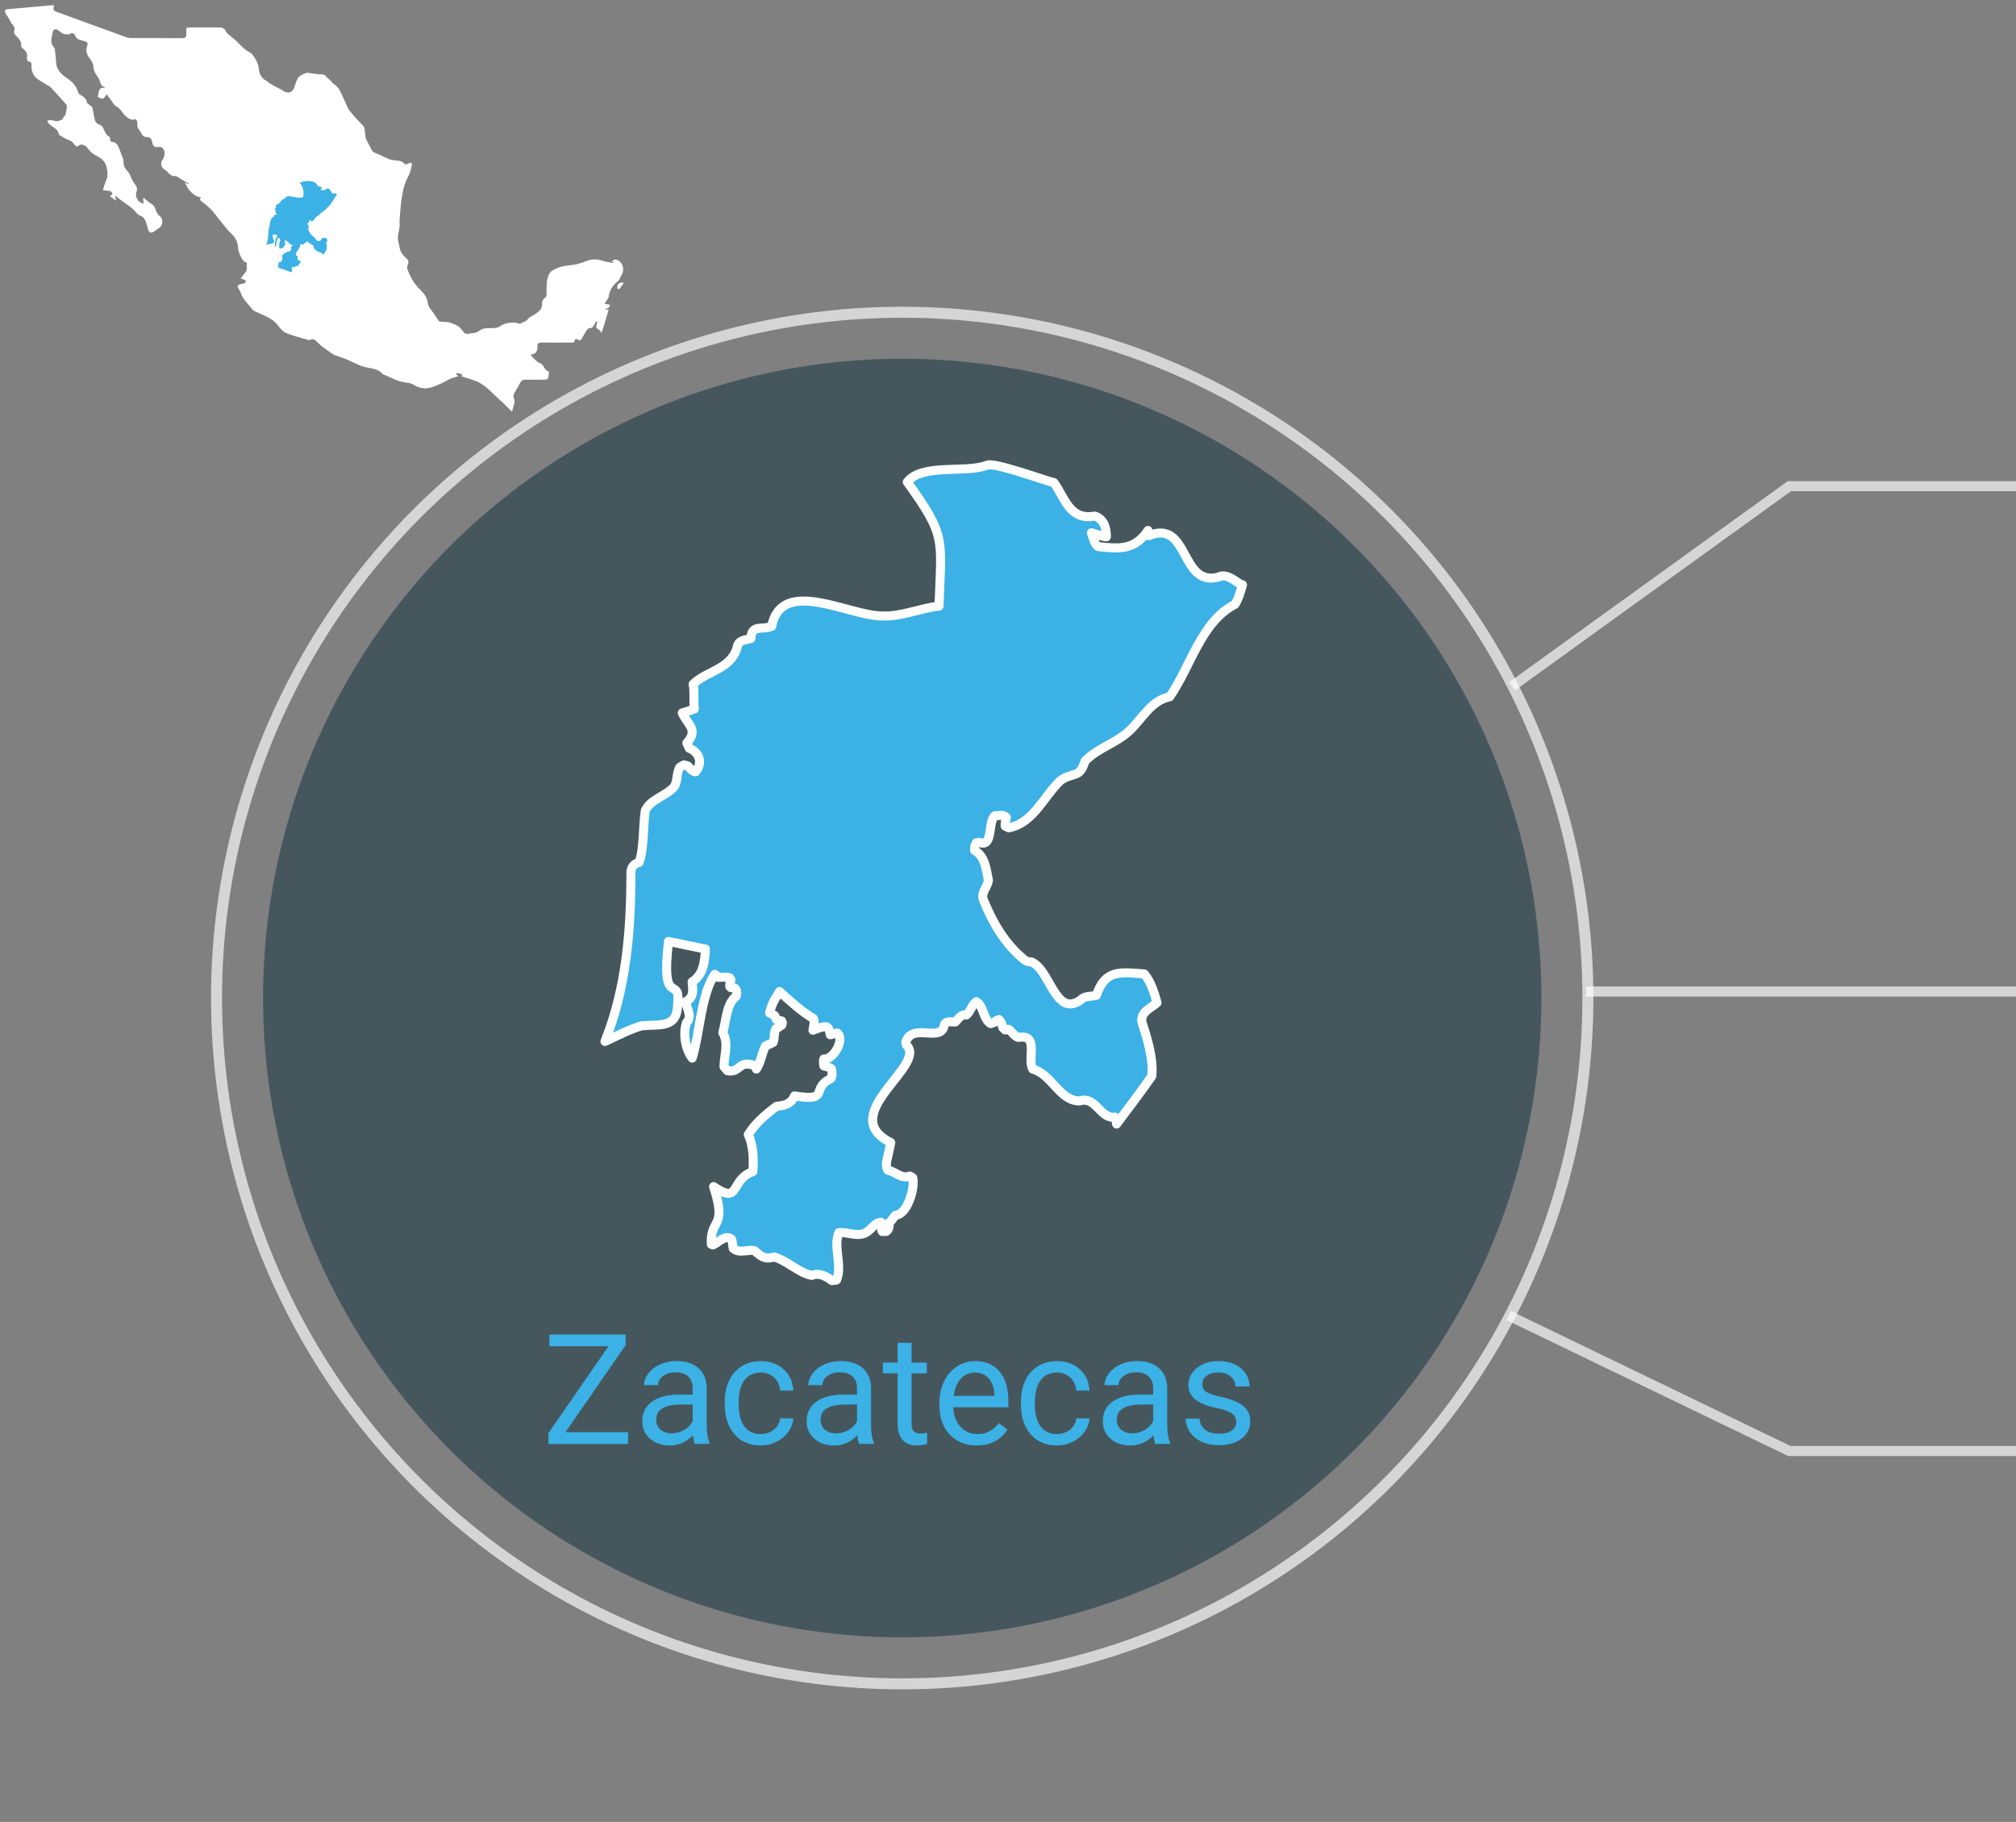 <?xml version="1.0" encoding="UTF-8"?><svg id="estados" xmlns="http://www.w3.org/2000/svg" viewBox="0 0 306.04 276.52"><rect x="0" y="0" width="306.04" height="276.52" fill="#808080" stroke="none"/><defs><style>.cls-1,.cls-2{fill:#3bb1e6;}.cls-3{fill:#fff;}.cls-4{stroke-width:1.53px;}.cls-4,.cls-2,.cls-5{stroke:#fff;}.cls-4,.cls-5{fill:none;opacity:.67;stroke-miterlimit:10;}.cls-6{fill:#0a2f3a;opacity:.5;}.cls-2{stroke-linecap:round;stroke-linejoin:round;stroke-width:1.37px;}.cls-5{stroke-width:1.67px;}</style></defs><g id="zac-icono"><circle class="cls-6" cx="136.96" cy="151.48" r="97.03"/><circle class="cls-5" cx="136.96" cy="151.48" r="104.09"/><polyline class="cls-4" points="229.53 104.17 271.63 73.79 306.09 73.79"/><polyline class="cls-4" points="229.02 199.66 271.63 220.23 306.09 220.23"/><polyline class="cls-4" points="240.77 150.49 271.63 150.49 306.09 150.49"/><g><path class="cls-1" d="M85.84,217.37h9.51v1.79h-12.1v-1.64l9.11-13.18h-8.96v-1.79h11.58v1.6l-9.14,13.23Z"/><path class="cls-1" d="M105.48,219.16c-.12-.24-.22-.68-.3-1.3-.98,1.02-2.15,1.53-3.51,1.53-1.22,0-2.22-.34-3-1.03-.78-.69-1.17-1.56-1.17-2.62,0-1.29,.49-2.28,1.47-3,.98-.71,2.35-1.07,4.13-1.07h2.05v-.97c0-.74-.22-1.33-.66-1.76-.44-.44-1.09-.66-1.95-.66-.75,0-1.38,.19-1.89,.57-.51,.38-.76,.84-.76,1.38h-2.12c0-.62,.22-1.21,.66-1.79,.44-.57,1.03-1.03,1.78-1.36s1.57-.5,2.47-.5c1.42,0,2.54,.36,3.34,1.07,.81,.71,1.22,1.69,1.26,2.94v5.68c0,1.13,.14,2.04,.43,2.7v.18h-2.21Zm-3.5-1.61c.66,0,1.29-.17,1.88-.51,.59-.34,1.02-.79,1.29-1.34v-2.53h-1.65c-2.59,0-3.88,.76-3.88,2.27,0,.66,.22,1.18,.66,1.55,.44,.37,1.01,.56,1.7,.56Z"/><path class="cls-1" d="M115.52,217.66c.75,0,1.41-.23,1.97-.68,.56-.46,.87-1.03,.94-1.71h2c-.04,.71-.28,1.38-.73,2.02-.45,.64-1.05,1.15-1.8,1.53s-1.54,.57-2.38,.57c-1.68,0-3.02-.56-4.01-1.68-.99-1.12-1.49-2.66-1.49-4.6v-.35c0-1.2,.22-2.27,.66-3.21,.44-.94,1.07-1.66,1.9-2.18,.83-.52,1.8-.78,2.93-.78,1.38,0,2.54,.41,3.45,1.24,.92,.83,1.41,1.91,1.47,3.23h-2c-.06-.8-.36-1.46-.91-1.97-.54-.51-1.22-.77-2.01-.77-1.07,0-1.9,.39-2.49,1.16-.59,.77-.88,1.89-.88,3.35v.4c0,1.42,.29,2.52,.88,3.29,.59,.77,1.42,1.15,2.51,1.15Z"/><path class="cls-1" d="M130.43,219.16c-.12-.24-.22-.68-.3-1.3-.98,1.02-2.15,1.53-3.51,1.53-1.22,0-2.22-.34-3-1.03-.78-.69-1.17-1.56-1.17-2.62,0-1.29,.49-2.28,1.47-3,.98-.71,2.35-1.07,4.13-1.07h2.05v-.97c0-.74-.22-1.33-.66-1.76-.44-.44-1.09-.66-1.95-.66-.75,0-1.38,.19-1.89,.57-.51,.38-.76,.84-.76,1.38h-2.12c0-.62,.22-1.21,.66-1.79,.44-.57,1.03-1.03,1.78-1.36s1.57-.5,2.47-.5c1.42,0,2.54,.36,3.34,1.07,.81,.71,1.22,1.69,1.26,2.94v5.68c0,1.13,.14,2.04,.43,2.7v.18h-2.21Zm-3.5-1.61c.66,0,1.29-.17,1.88-.51,.59-.34,1.02-.79,1.29-1.34v-2.53h-1.65c-2.59,0-3.88,.76-3.88,2.27,0,.66,.22,1.18,.66,1.55,.44,.37,1.01,.56,1.7,.56Z"/><path class="cls-1" d="M138.38,203.82v2.99h2.31v1.63h-2.31v7.67c0,.5,.1,.87,.31,1.11s.56,.37,1.05,.37c.24,0,.58-.05,1-.14v1.7c-.56,.15-1.1,.23-1.62,.23-.94,0-1.65-.29-2.13-.86-.48-.57-.72-1.38-.72-2.43v-7.66h-2.25v-1.63h2.25v-2.99h2.11Z"/><path class="cls-1" d="M148.27,219.39c-1.67,0-3.04-.55-4.09-1.65-1.05-1.1-1.57-2.57-1.57-4.41v-.39c0-1.23,.23-2.32,.7-3.28,.47-.96,1.12-1.72,1.96-2.26s1.75-.82,2.73-.82c1.6,0,2.85,.53,3.74,1.59s1.34,2.57,1.34,4.54v.88h-8.36c.03,1.22,.39,2.2,1.07,2.95,.68,.75,1.55,1.12,2.6,1.12,.75,0,1.38-.15,1.89-.46,.52-.3,.97-.71,1.36-1.21l1.29,1c-1.03,1.59-2.59,2.39-4.66,2.39Zm-.26-11.07c-.85,0-1.57,.31-2.15,.93-.58,.62-.94,1.49-1.07,2.61h6.18v-.16c-.06-1.07-.35-1.9-.87-2.49s-1.22-.88-2.1-.88Z"/><path class="cls-1" d="M160.48,217.66c.75,0,1.41-.23,1.97-.68,.56-.46,.87-1.03,.94-1.71h2c-.04,.71-.28,1.38-.73,2.02-.45,.64-1.05,1.15-1.8,1.53s-1.54,.57-2.38,.57c-1.68,0-3.02-.56-4.01-1.68-.99-1.12-1.49-2.66-1.49-4.6v-.35c0-1.2,.22-2.27,.66-3.21,.44-.94,1.07-1.66,1.9-2.18,.83-.52,1.8-.78,2.93-.78,1.38,0,2.54,.41,3.45,1.24,.92,.83,1.41,1.91,1.47,3.23h-2c-.06-.8-.36-1.46-.91-1.97-.54-.51-1.22-.77-2.01-.77-1.07,0-1.9,.39-2.49,1.16-.59,.77-.88,1.89-.88,3.35v.4c0,1.42,.29,2.52,.88,3.29,.59,.77,1.42,1.15,2.51,1.15Z"/><path class="cls-1" d="M175.39,219.16c-.12-.24-.22-.68-.3-1.3-.98,1.02-2.15,1.53-3.51,1.53-1.22,0-2.22-.34-3-1.03-.78-.69-1.17-1.56-1.17-2.62,0-1.29,.49-2.28,1.47-3,.98-.71,2.35-1.07,4.13-1.07h2.05v-.97c0-.74-.22-1.33-.66-1.76-.44-.44-1.09-.66-1.95-.66-.75,0-1.38,.19-1.89,.57-.51,.38-.76,.84-.76,1.38h-2.12c0-.62,.22-1.21,.66-1.79,.44-.57,1.03-1.03,1.78-1.36s1.57-.5,2.47-.5c1.42,0,2.54,.36,3.34,1.07,.81,.71,1.22,1.69,1.26,2.94v5.68c0,1.13,.14,2.04,.43,2.7v.18h-2.21Zm-3.5-1.61c.66,0,1.29-.17,1.88-.51,.59-.34,1.02-.79,1.29-1.34v-2.53h-1.65c-2.59,0-3.88,.76-3.88,2.27,0,.66,.22,1.18,.66,1.55,.44,.37,1.01,.56,1.7,.56Z"/><path class="cls-1" d="M187.67,215.88c0-.57-.22-1.01-.64-1.33-.43-.32-1.18-.59-2.25-.82s-1.92-.5-2.54-.82c-.63-.32-1.09-.7-1.39-1.14-.3-.44-.45-.97-.45-1.57,0-1.01,.43-1.87,1.28-2.57,.86-.7,1.95-1.05,3.28-1.05,1.4,0,2.54,.36,3.41,1.08,.87,.72,1.31,1.65,1.31,2.77h-2.12c0-.58-.25-1.08-.74-1.5s-1.11-.63-1.85-.63-1.37,.17-1.8,.5-.65,.77-.65,1.31c0,.51,.2,.89,.6,1.15s1.13,.51,2.19,.74c1.05,.24,1.91,.52,2.56,.84,.65,.33,1.14,.72,1.45,1.18,.32,.46,.47,1.02,.47,1.68,0,1.1-.44,1.99-1.32,2.65-.88,.67-2.03,1-3.43,1-.99,0-1.86-.18-2.62-.53-.76-.35-1.36-.84-1.79-1.47-.43-.63-.64-1.31-.64-2.04h2.11c.04,.71,.32,1.27,.85,1.68,.53,.42,1.23,.62,2.09,.62,.8,0,1.44-.16,1.92-.48,.48-.32,.72-.75,.72-1.3Z"/></g><path id="ZAC" class="cls-2" d="M188.61,88.75c-.24,.92-.61,2.18-1.14,2.98-5.14,2.62-6.74,9.51-9.9,14.02-2.84,.58-4.12,3.29-6.13,5.17-1.95,1.87-4.93,2.65-6.75,4.64-.78,2.67-1.87,1.58-3.68,2.89-2.56,2.37-4.07,6.46-7.89,7.19l-.53-.26c-.04-.4,.1-.93,.18-1.31-.49-.53-1.14-.23-1.75-.26-1.11,.97-.19,4.91-2.37,4.03l-.44,.09c-.21,.3-.31,.78-.26,1.14,1.62,.93,1.75,2.89,2.1,4.56-.14,.98-1.14,1.83-.79,2.89,1.44,3.54,3.31,6.8,6.31,9.2,.24,.21,.65,.29,.96,.26,2.91,1.12,3.64,8.55,7.54,5.78,.6-.66,1.59-.48,2.37-.7,1.34-3.96,3.64-3.51,7.27-3.24,.95,1.07,1.58,3.01,1.93,4.38-.94,.84-2.58,1.39-2.28,2.98,.81,2.46,1.76,5.53,1.49,8.15-1.54,2.24-3.72,5.1-5.35,7.27-.02-.27-.13-.81-.26-1.05-2.24,.33-2.86-3.26-5.35-2.45-3.06,0-4.2-4.05-7.1-4.82-.93-1.57,1.04-5.4-2.19-4.82-.64-.18-.98-.88-1.49-1.23l-.53,.09-.35-.35c-.08-.34-.28-1.04-.61-1.23-.23,.12-.54,.22-.7,.44,0,0-.53,.18-.53,.18-1.2-.7-1.01-2.68-2.19-3.33-.67,.48-.86,1.5-1.49,2.02-.79-.17-1.2,.57-1.67,1.05-.57,.05-1.29-.2-1.67,.35-.35,2.99-4.87-.36-5.87,2.72l.09,.44c3.32,3.06-10.85,10.56-2.37,14.81-.15,.82-.43,2-.61,2.8-.1,.39-.07,1.06,.18,1.4,1.14,.2,2.04,1.38,3.33,.88l.44,.26c.36,1.57-.79,5.56-2.63,5.7-.35,.38-.49,.75-.96,1.14,.03,.46,0,1.05-.44,1.31h-.61l-.09-.26c.08-.19,.23-.59,.26-.79l-.35-.35c-.83,0-1.39,.96-2.02,1.4-1.37,1-2.94,.03-4.38,.18-.89,2.19,.58,4.97-.35,7.19l-.7,.09c-.9-.68-1.92-1.25-3.07-.79-2.04-.43-3.69-2.22-5.7-2.8-1.42,.44-1.99-.09-2.98-.96-1.06-.21-2.31,.48-3.24-.35-.11-.42-.06-1-.26-1.4-.96-.73-1.94,.51-2.8,.88l-.26-.09c-.19-4.09,2.46-2.26,.35-8.76,4.14,2.85,2.41-1.02,5.96-2.28,.13-1.84,.09-3.91-.7-5.61,1-1.66,2.75-3.16,4.29-4.29,1.19-.15,2.22-.31,2.72-1.58,5.61,.87,2.31-1.09,5.52-2.63,.27-.41,.21-1.03,.09-1.49-.29-.25-.79-.33-1.14-.44-.04-.24-.12-.82,0-1.05,1.44,.17,3.26-3.01,2.02-3.94-.31,.08-.74,.18-1.05,.26-.04-.29-.16-.69-.26-.96l-.35-.26c-.65-.03-1.41,.31-2.02,.53,.09-.53,.3-1.23,.09-1.75-1.85-1.09-3.57-2.69-5.17-4.12-.1,.12-.23,.37-.26,.53-.57,.68-1.06,1.87-1.23,2.72,.23,.12,.58,.28,.79,.44l.18,.53,.26,.18c.16-.02,.47,.01,.61,.09l.09,.26-.09,.35c-.27,.1-.58,.49-.88,.53-.35,.59-.18,1.49-.44,2.1-.27,.15-.85,.41-1.14,.53-.58,1.06-.71,2.52-1.4,3.51-.03-.15-.17-.41-.26-.53-2.56-.87-2.08,1.13-4.12,.79l-.53-.61c0-1.72,.77-3.53-.18-5.17,.5-1.71,.52-4.39,2.02-5.52,.2-.68,.11-1.46-.79-1.31l-.18-.18c-.04-.32,.1-.74,.18-1.05l-.18-.26c-.55-.17-1.27-.06-1.84-.09-.09-.07-.23-.24-.26-.35l-.18-.09c-2.08,3.03-2.29,9.13-3.42,12.71-1.06-1.38-1.41-3.7-.88-5.35,.97-1.05,0-2.15-.09-3.24,1.27-.61,1.08-1.78,.96-2.98,1.74-1.11,1.91-3.06,2.02-4.99-1.57-.27-4.04-.87-5.61-1.14-1.19,10.33,1.81,5.02,1.4,9.29,0,3.97-2.5,3.22-5.52,3.51-1.84,.56-3.77,1.57-5.52,2.37,3.25-8.12,3.93-16.82,3.94-25.5-.06-.81,.42-1.49,1.23-1.66,.8-2.17,.57-5.56,.96-7.89,.72-1.66,3.08-2.19,4.29-3.51,.7-.84,.36-2.17,.96-3.07l.61-.35,.61,.18c.27,.33,.67,.83,1.14,.88,1.16-1.32,.61-2.96-.96-3.59l-.35-.79c1.81-2,.12-2.76-.7-4.56,.46-.12,1.39-.44,1.84-.61-.16-1.22,.05-2.59-.18-3.77,2.06-2.01,5.69-2.23,6.66-5.52,.2-1.22,1.2-1.13,2.1-1.4,.09-2.21,1.71-1.24,3.15-1.84,1.53-7.66,11.85-1.48,16.91-1.58,2.73,.13,5.83-1.23,8.5-1.49,.33-10.26,1.18-10.52-4.82-18.84,2.27-2.87,8.86-1.29,12.09-2.54,.97-.57,9.09,2.43,10.17,2.63,1.71,2.39,2.38,5.78,6.22,5.08,1.42,.5,1.74,1.79,1.75,3.15-.75-.05-1.56-.44-2.28-.61,.28,.66,.41,1.71,1.05,2.1,3.23,.36,5.56,.53,7.54-2.45-.02,.21,.11,.58,.09,.79,6.22-2.54,4.72,7.69,10.52,6.31,1.3-.71,2.62,.6,3.68,1.23h0Z"/><g><g><path class="cls-3" d="M94.07,42.29c.23-.43,.53-.9,.53-1.36,0-.45-.13-.96-.61-1.31-.43-.31-.75-.37-1.12,.1,.1,.03,.19,.06,.29,.09,0,.04-.02,.08-.02,.11-.55-.11-1.12-.15-1.65-.33-.89-.32-1.78-.27-2.58,.07-.81,.34-1.62,.54-2.47,.61-.95,.09-1.84,.3-2.64,.83-.21,.14-.4,.39-.5,.63-.4,.91-.32,1.89-.33,2.86,0,.2-.06,.48-.2,.57-.39,.26-.52,.65-.49,1.05,.04,.7-.43,1.02-.89,1.36-.32,.24-.7,.41-1.03,.64-.18,.13-.31,.32-.46,.48h0s0,0,0,0c-.34,.16-.68,.31-1.01,.47,0,0,0,0-.01,0,0,0,0,0,0,0-.73-.39-2.31-.19-2.94,.35-.13,.11-.32,.16-.5,.21-.88,.25-1.86-.18-2.72,.52-.42,.34-1.14,.33-1.73,.43-.16,.03-.43-.04-.52-.16-.38-.47-.67-.95-1.32-1.22-.49-.2-.93-.43-1.48-.42-.38,0-.76-.07-1.03-.1-.28-.42-.52-.79-.76-1.15-.35-.52-.85-.94-.93-1.61-.1-.86-.61-1.52-1.19-2.07-.91-.88-1.49-1.93-1.91-3.09-.07-.18-.04-.44,.03-.63,.17-.4,.19-.71-.2-1.02-.6-.48-.98-1.11-1.07-1.9-.04-.32-.17-.63-.21-.96-.03-.23,.02-.47,.05-.7,.07-.45,.16-.9,.22-1.35,.03-.23-.04-.47-.02-.7,.08-1.06,.14-2.12,.28-3.16,.18-1.28,.42-2.54,1.07-3.7,.27-.47,.36-1.05,.51-1.59,.04-.13-.02-.29-.03-.43-.17,.03-.38,.02-.51,.11-.26,.19-.49,.14-.67-.05-.34-.38-.78-.38-1.24-.42-.38-.03-.77-.1-1.12-.25-.65-.26-1.25-.62-1.9-.86-.29-.11-.51-.22-.64-.51-.28-.59-.6-1.15-.88-1.73-.05-.1-.03-.24-.05-.36-.05-.42-.08-.85-.18-1.27-.04-.17-.21-.33-.34-.47-.3-.32-.61-.62-.9-.94-.31-.34-.6-.7-.89-1.05-.1-.12-.22-.23-.28-.36-.25-.53-.46-1.09-.72-1.61-.39-.78-.62-1.66-1.45-2.16-.31-.19-.5-.6-.81-.79-.34-.21-.45-.69-.98-.69-.73-.01-1.46-.16-2.2-.25-.1-.01-.21,0-.3,.04-.22,.09-.44,.18-.64,.3-.21,.13-.46,.27-.57,.48-.21,.38-.35,.8-.47,1.21-.28,.99-1.01,1.24-1.83,.66-.4-.28-.87-.45-1.3-.69-.27-.15-.52-.32-.78-.49-.15-.1-.28-.25-.44-.33-.75-.36-1.03-1.07-1.1-1.78-.08-.84-.48-1.5-.93-2.12-.27-.38-.82-.54-1.19-.86-.49-.42-.93-.91-1.41-1.35-.25-.23-.53-.43-.78-.65-.23-.21-.53-.4-.66-.67-.22-.47-.54-.64-1.03-.63-1.34,0-2.68,0-4.02,0-1.15,0-1-.11-.99,1,0,.47-.14,.62-.61,.62-2.54-.02-5.08,0-7.63-.01-.28,0-.57-.03-.83-.12-3.48-1.25-6.95-2.52-10.42-3.79-.74-.27-.74-.28-.59-1.06-.18,0-.34-.01-.5,0-2.16,.19-4.31,.38-6.47,.58-.52,.05-.59,.19-.36,.68,.08,.17,.21,.31,.3,.46,.1,.17,.2,.34,.3,.51,.11,.19,.19,.42,.34,.58,.28,.31,.51,.6,.35,1.06-.1,.31,.06,.54,.29,.77,.4,.42,.87,.82,.75,1.52-.02,.09,.1,.24,.19,.32,.45,.4,.89,.78,.68,1.5-.04,.15,.13,.53,.22,.53,.46,.03,.51,.33,.49,.65-.04,.63,.18,1.23,.52,1.65,.42,.5,1.09,.79,1.65,1.16,.24,.16,.54,.26,.73,.46,.82,.86,1.61,1.74,2.39,2.63,.08,.09,.11,.27,.08,.39-.14,.53-.03,1.15-.53,1.56-.07,.05-.06,.2-.08,.3-.1,.02-.22,.02-.3,.07-.35,.26-.72,.24-1.11,.12-.16-.05-.33-.1-.5-.09-.16,0-.31,.09-.47,.13,.1,.16,.18,.35,.31,.47,.51,.5,1.33,.7,1.46,1.56,0,.06,.1,.12,.16,.16,.45,.25,.88,.58,1.36,.72,.37,.11,.57,.3,.78,.59,.19,.27,.41,.55,.82,.19,.28-.25,1,.05,1.2,.38,.11,.19,.28,.35,.43,.52,.59,.7,1.61,.82,2.16,1.64,.41,.62,.65,1.97,.33,2.66-.23,.49-.36,1.02-.56,1.61,.27,.04,.49,.1,.71,.1,.4,.01,.7,.12,.75,.57-.12,.07-.23,.14-.39,.23,.3,.24,.56,.44,.81,.64,.04-.03,.08-.06,.12-.09-.05-.17-.11-.35-.18-.58,.12,.06,.21,.08,.27,.13,1.03,.91,2.32,1.51,3.18,2.64,.08,.1,.23,.17,.36,.22,.63,.23,.88,.75,1.03,1.35,.07,.27,.12,.55,.22,.81,.2,.49,.53,.55,.94,.23,.25-.19,.51-.36,.76-.53,.63-.43,.6-1.45-.03-1.86-.16-.1-.27-.31-.36-.49-.16-.31-.23-.67-.43-.94-.18-.24-.48-.38-.73-.57-.27-.21-.53-.43-.8-.64-.04,.02-.08,.05-.12,.07,.03,.26,.06,.53,.09,.79,0,0,0,0,0,.01,0,0,0,0,0,0-.15-.07-.3-.15-.45-.21-.51-.22-.88-1.05-.66-1.56,.2-.46,.1-.82-.21-1.2-.23-.28-.39-.62-.56-.95-.14-.27-.19-.6-.39-.82-.44-.5-.85-.97-.79-1.69,.01-.13-.02-.28-.07-.41-.19-.52-.39-1.04-.59-1.57-.2-.53-.47-.98-1.14-.99-.09,0-.25-.24-.24-.35,.06-.34-.09-.48-.37-.6-.12-.05-.18-.23-.27-.35-.35-.42-.31-1.11-.95-1.31-.53-.17-.72-.58-.8-1.09-.08-.52-.18-1.04-.32-1.55-.04-.14-.24-.22-.37-.34-.15-.13-.4-.24-.42-.39-.12-.74-.73-.98-1.26-1.32-.19-.67-.47-1.24-1-1.77-.62-.6-1.46-.93-1.95-1.67-.27-.4-.47-.77-.48-1.27-.02-.69-.13-1.38-.2-2.07,0-.09-.05-.19-.11-.25-.68-.73-.37-1.56-.2-2.34,.11-.49,.47-.54,.88-.24,.25,.18,.49,.41,.77,.51,.25,.09,.55,.08,.83,.06,.15-.01,.31-.22,.43-.19,.18,.04,.44,.18,.48,.32,.18,.68,.72,.73,1.28,.88,.68,.18,.71,.33,.52,.89-.23,.68,.01,1.23,.42,1.77,.26,.35,.55,.79,.55,1.19,0,.85,.58,1.37,.91,2.03,.1,.2,.12,.43,.21,.63,.06,.13,.16,.26,.27,.35,.08,.07,.2,.08,.3,.12,.03,.04,.05,.09,.08,.13-1.18-.13-.84,.8-1.13,1.38,.29,.11,.57,.33,.79,.28,.22-.06,.37-.38,.6-.65,.18,.24,.36,.49,.56,.74,.29,.38,.52,.87,.91,1.08,.48,.26,.72,.64,1.01,1.04,.2,.28,.48,.51,.77,.72,.19,.14,.43,.19,.65,.28,.18-.07,.42-.14,.55-.05,.13,.08,.18,.33,.21,.51,.03,.21-.06,.46,.02,.64,.13,.32,.39,.58,.54,.89,.18,.37,.47,.63,.86,.63,.63-.01,.75,.35,.84,.85,.09,.51,.39,.74,.91,.65,.51-.1,.76,.23,.9,.55,.12,.26,.03,.64-.03,.95-.04,.2-.21,.38-.32,.57-.2,.35-.09,.98,.21,1.21,.2,.16,.43,.28,.6,.47,.35,.4,.72,.74,1.31,.67,.07,0,.14,.05,.21,.09,.25,.15,.5,.32,.75,.47,.33,.19,.66,.37,.99,.56-.02,.04-.05,.08-.07,.12-.16-.1-.31-.19-.51-.31,.35,1.03,1.37,2.23,2.46,2.29-.36,.38-.03,.53,.2,.71,.21,.17,.42,.32,.62,.49,.33,.3,.68,.59,.97,.93,.34,.39,.64,.83,.96,1.25,.09,.12,.2,.24,.3,.35,.5,.59,.94,1.24,1.51,1.75,.69,.61,.99,1.32,1.06,2.2,.03,.33,.12,.67,.25,.97,.25,.55,.49,1.13,1.1,1.28-.02,.28-.07,.48-.04,.68,.05,.39-.05,.68-.34,.96-.21,.2-.35,.47-.57,.77,.24,.06,.37,.07,.47,.13,.13,.07,.24,.18,.36,.28-.1,.1-.18,.24-.3,.3-.17,.07-.36,.07-.55,.12-.48,.12-.56,.37-.27,.77,.09,.12,.15,.27,.22,.4,.15,.32,.25,.67,.45,.95,.31,.46,.68,.88,1.04,1.3,.21,.24,.41,.53,.67,.67,.95,.49,2,.8,2.86,1.47,.46,.36,.8,.88,1.21,1.31,.18,.19,.38,.41,.62,.51,.56,.23,1.14,.41,1.72,.59,.58,.18,1.17,.34,1.75,.5,.08,.02,.2,.03,.27,0,.48-.28,.78,.02,1.09,.32,.25,.24,.5,.5,.78,.71,.48,.36,.97,.7,1.46,1.04,.14,.1,.29,.18,.45,.24,.57,.21,1.15,.39,1.72,.62,.56,.23,1.09,.52,1.64,.76,.33,.15,.67,.28,1.02,.38,.98,.28,2.08,.21,2.84,1.08,.1,.12,.3,.15,.46,.22,.56,.25,1.12,.51,1.69,.75,.25,.1,.52,.16,.78,.23,.6,.16,1.25,.1,1.83,.47,.77,.49,1.66,.65,2.55,.41,.62-.17,1.22-.46,1.82-.72,.37-.17,.72-.4,1.08-.58,.23-.11,.49-.18,.74-.26,.16-.05,.32-.1,.57-.18-.19-.13-.28-.2-.4-.28,.13-.1,.24-.18,.27-.2,.32,.1,.56,.18,.78,.25-.05,.05-.14,.15-.22,.24,.65,.21,1.27,.42,1.9,.62,1.64,.53,2.69,1.86,3.91,2.94,.65,.57,1.24,1.2,1.86,1.8,.03-.02,.08-.03,.08-.05,.08-.69,.57-1.32,.2-2.07-.07-.14-.03-.4,.06-.56,.3-.57,.65-1.1,.94-1.67,.18-.35,.41-.49,.81-.48,1,.02,2,.02,2.99,0,.16,0,.41-.11,.44-.23,.09-.31,.09-.65,.13-.97,0-.01-.05-.04-.07-.05-.42-.14-.6-.48-.8-.84-.08-.15-.25-.3-.41-.36-.66-.28-1.07-.81-1.53-1.34q1.06-.08,1.07-1.14s0-.06,0-.09c-.07-.48,.15-.61,.61-.61,1.5,.02,2.99,.01,4.49,0,.22,0,.47,.06,.54-.29,.06-.31,.29-.31,.49-.15,.25,.19,.44,.12,.57-.12,.23-.39,.45-.79,.67-1.19-.12,.15-.25,.29-.36,.44,.11-.15,.24-.29,.36-.44,0,0,0,0,0,0,0,0,.01-.01,.01-.02h0s0,0,0,0c.14-.14,.3-.41,.43-.4,.47,.02,.66-.25,.83-.6,.08-.17,.2-.32,.31-.48,.04,.02,.08,.03,.12,.05-.03,.17-.04,.35-.1,.51-.11,.27-.1,.47,.18,.62,.12,.07,.23,.17,.33,.26,.02,.02,.04,.04,.06,.06h0c.13,.4,.24,.1,.28-.03,.16-.43,.29-.88,.42-1.32,.19-.62,.36-1.24,.56-1.91h-.59c.35-.24,.82-.23,.74-.74-.28-.05-.57-.1-.78-.14,.25-.43,.61-.78,.66-1.17,.1-.83,.51-1.45,1.08-2,.2-.2,.45-.37,.58-.61Z"/><path class="cls-3" d="M93.71,43.65c0,.08,.05,.2,.12,.23,.06,.03,.2,0,.24-.06,.21-.27,.4-.56,.64-.91-.7-.1-1.06,.21-1,.74Z"/></g><path id="MEX2713" class="cls-1" d="M51.18,29.5c-.51,.59-.88,1.58-1.51,2.02-.3,.54-1,.67-1.27,1.19-.55,.03-.67,.97-1.24,.89,0-.04,.01-.1,.02-.15-.32-.19-.23,.3-.36,.44-.2-.07-.24,.13-.07,.21,.23,.26-.02,.56,.08,.82,.17,.44,.44,.87,.88,1.05,.31,.48,.41,.8,1,.5,.11-.4,.45-.41,.81-.36,.25,.33,.23,.47-.04,.74,.3,.71,.1,1.27-.43,1.8,0-.13-.07-.12-.18-.13-.13-.15-.28-.34-.5-.25-.43-.25-.83-.54-.8-1.06-.1-.05-.26,0-.31-.14-.18-.04-.1-.07-.21-.2-.05,.02-.09,.06-.14,.07-.13-.08-.11-.3-.24-.37-.08,.05-.1,.17-.17,.23-.13,.04-.23,.12-.37,.16-.03,.29-.42,.04-.59,.2,.17,.59-1.18,1.32-.32,1.81-.01,.15-.12,.33-.05,.47,.11,0,.19,.13,.31,.11,.34,.06-.07,.65-.24,.73-.1,.05-.02,.24-.18,.21-.02-.03,.02-.08,.02-.12-.11-.13-.23,.15-.35,.16-.13,.06-.27-.05-.4-.02-.1,.24,.07,.56-.04,.8-.45-.05-.86-.34-1.3-.42-.13-.2-.49,.08-.48-.27-.12-.1-.23,.11-.34,.09,.03-.37,.22-.6,.04-.98,.44,.36,.85-.51,.59-.88,.16-.25,.41-.49,.7-.53,.14-.27,.54,.06,.59-.36,.17-.05,.21-.25,0-.27,0-.03-.01-.09,0-.12,.2,.03,.44-.55,.11-.41,0-.19-.18-.13-.29-.08,.09-.32-.41-.42-.57-.66-.06,.11-.15,.24-.17,.36,.08,.02,.09,.09,.14,.13,.14-.01,.05,.12-.03,.14-.05,.12,0,.27-.18,.29-.06,.12-.08,.28-.16,.39-.01-.1-.15-.06-.22-.09-.53,.5-.32-.84-.2-1.1,.08-.03,.13-.19,0-.2-.11,0,0-.13-.05-.17-.09-.03-.2,.02-.25-.06-.23,.34-.26,1.02-.38,1.42-.28-.43,.01-.89,0-1.29,.19-.12,.21-.34,.23-.56-.18-.03-.45-.1-.63-.13-.03,.34-.07,.71,.18,.94,.03,.72-.83,.38-1.25,.75,.51-.93,.22-2.18,.58-3.04,.07-.57,.07-1.03,.63-1.33,.03-.27,.08-.42,.33-.21,.2-.25-.05-.31-.15-.49,.2-.22,.01-.31-.08-.51,.05-.01,.16-.05,.21-.07-.14-.76,.35-.42,.64-.89,.11-.16,.11-.29,.32-.3,0-.28,.28-.09,.38-.25,.43-.94,1.99,.27,2.81-.29,.11-.81,0-1.49-.54-2.11,.65-.39,2.37-.47,2.69,.39,.21,.31,.73,.03,.69,.54-.08,0-.17-.05-.25-.07,.1,.46,.79,.27,.96-.04,0,.02,.01,.06,0,.09,.66-.29,.55,.87,1.18,.71,.14-.08,.29,.07,.41,.14h0Z"/></g></g></svg>